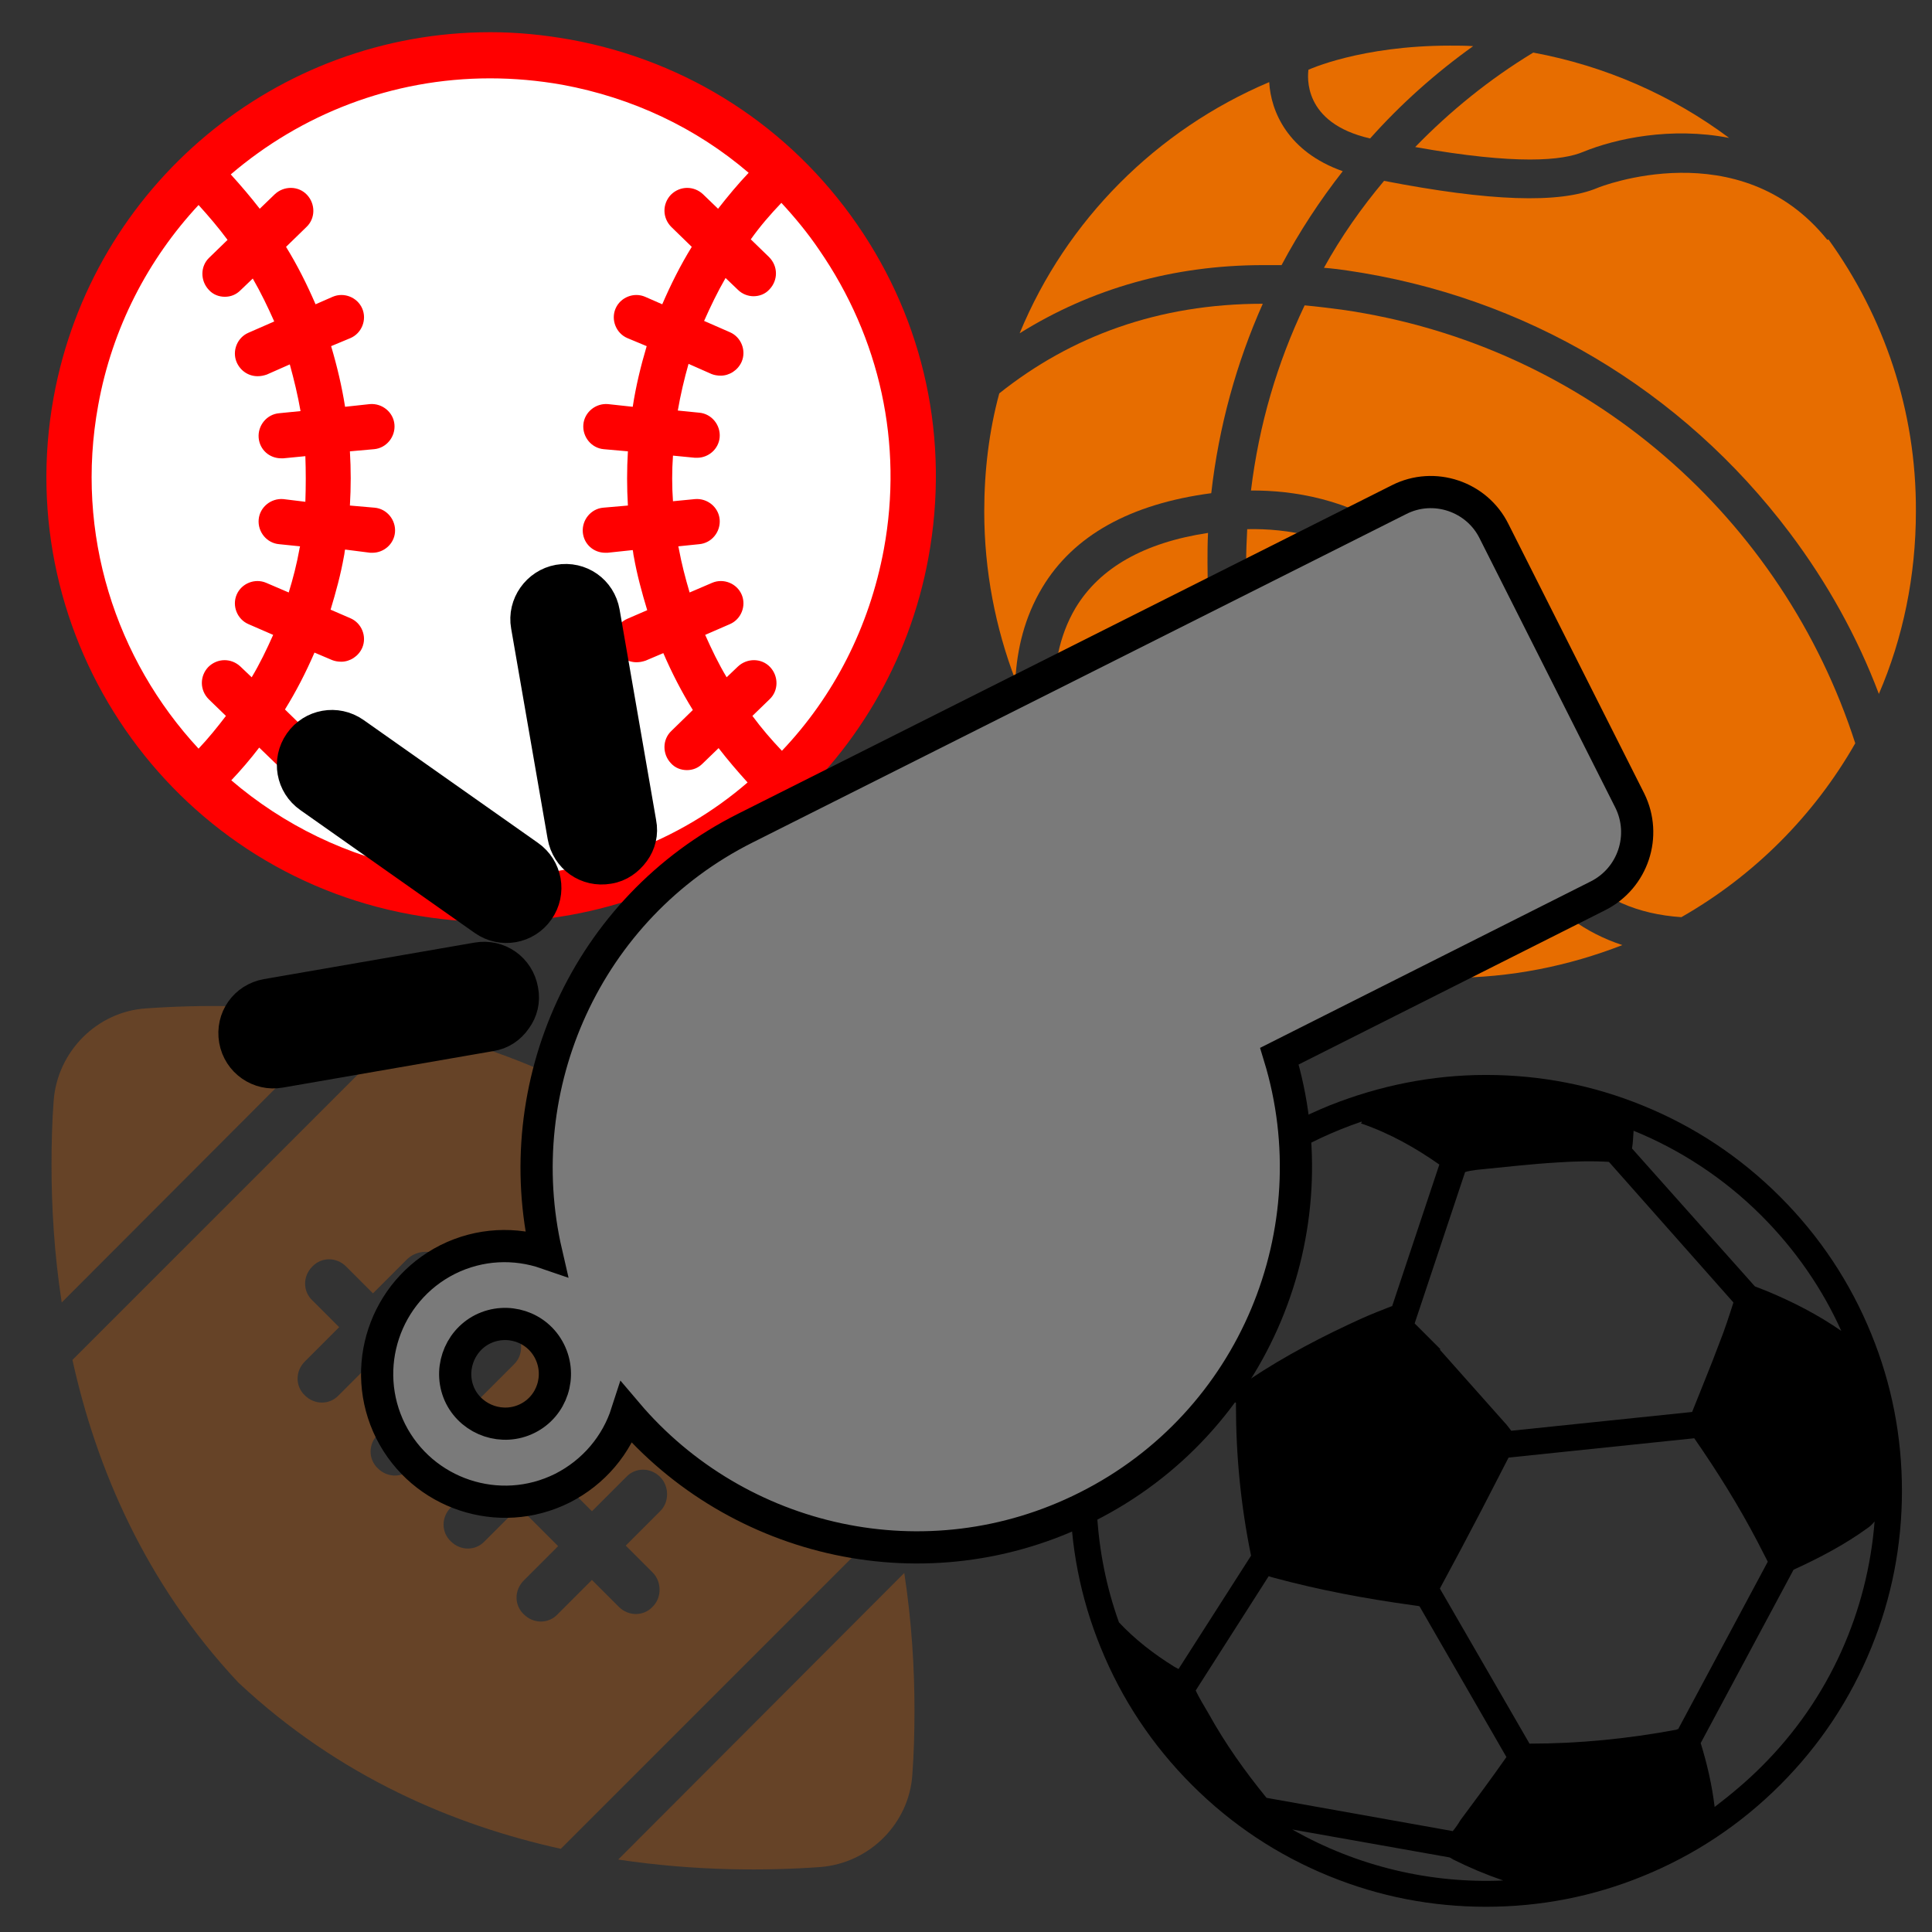 <?xml version="1.0" encoding="utf-8"?>
<!-- Generator: Adobe Illustrator 18.1.1, SVG Export Plug-In . SVG Version: 6.00 Build 0)  -->
<svg version="1.1" id="Layer_3" xmlns="http://www.w3.org/2000/svg" xmlns:xlink="http://www.w3.org/1999/xlink" x="0px" y="0px"
	 viewBox="0 0 360 360" enable-background="new 0 0 360 360" xml:space="preserve">
<rect x="0" y="0" width="360" height="360" fill="#333333" stroke="none"/>
<path fill="#664327" d="M11.5,242.7c-1.4-9.1-1.9-17.8-1.9-25.5c0-4.1,0.1-8.2,0.4-12.1c0.7-9.2,8.1-16.6,17.2-17.2
	c9.8-0.7,23-0.8,37.6,1.4L11.5,242.7z M115.2,346.5c14.6,2.2,27.8,2.1,37.6,1.4c9.2-0.7,16.6-8.1,17.2-17.2c0.3-4,0.4-8,0.4-12.1
	c0,0,0,0,0,0c0-7.7-0.5-16.3-1.9-25.5L115.2,346.5z M75.6,191.3c19.9,4.4,41.3,13.4,60,30.9c0.1,0.1,0.1,0.1,0.2,0.2
	c17.3,18.5,26.4,40,30.8,60l-62.1,62.1c-19.9-4.4-41.3-13.4-60-30.9c-0.1-0.1-0.1-0.1-0.2-0.2c-17.3-18.5-26.4-40-30.8-60
	L75.6,191.3z M75.9,234.6l-6.4,6.4l-5-5c-1.8-1.8-4.6-1.8-6.3,0c-1.8,1.8-1.8,4.6,0,6.3l5,5l-6.4,6.4c-1.8,1.8-1.8,4.6,0,6.3
	c1.8,1.8,4.6,1.8,6.3,0l6.4-6.4l7.3,7.3l-6.4,6.4c-1.8,1.8-1.8,4.6,0,6.3c1.8,1.8,4.6,1.8,6.3,0l6.4-6.4l7.3,7.3l-6.4,6.4
	c-1.8,1.8-1.8,4.6,0,6.3c1.8,1.8,4.6,1.8,6.3,0l6.4-6.4l7.3,7.3l-6.4,6.4c-1.8,1.8-1.8,4.6,0,6.3c1.8,1.8,4.6,1.8,6.3,0l6.4-6.4l5,5
	c1.8,1.8,4.6,1.8,6.3,0c0.9-0.9,1.3-2,1.3-3.2c0-1.1-0.4-2.3-1.3-3.2l-5-5l6.4-6.4c0.9-0.9,1.3-2,1.3-3.2c0-1.1-0.4-2.3-1.3-3.2
	c-1.8-1.8-4.6-1.8-6.3,0l-6.4,6.4l-7.3-7.3l6.4-6.4c0.9-0.9,1.3-2,1.3-3.2s-0.4-2.3-1.3-3.2c-1.8-1.8-4.6-1.8-6.3,0l-6.4,6.4
	l-7.3-7.3l6.4-6.4c0.9-0.9,1.3-2,1.3-3.2c0-1.1-0.4-2.3-1.3-3.2c-1.8-1.8-4.6-1.8-6.3,0l-6.4,6.4l-7.3-7.3l6.4-6.4
	c0.9-0.9,1.3-2,1.3-3.2c0-1.1-0.4-2.3-1.3-3.2C80.5,232.9,77.7,232.9,75.9,234.6z"/>
<g>
	<g>
		<path fill="#E76D00" d="M250,57.7c-2.3-0.3-4.7-0.6-6.9-0.8c-5.1,10.7-8.5,22.2-10,34.5c15.6-0.1,41.7,6.4,50,47.6
			c4.1,20.4,13.8,30.8,30.2,31.9c13.5-7.7,24.7-18.9,32.4-32.4C332.3,96.9,296.2,64.3,250,57.7z"/>
		<path fill="#E76D00" d="M225.1,99.3c-11.9,1.8-20.2,6.5-24.7,14c-6.3,10.6-3.8,24.4-1.9,31.2c12.1,17.6,30.5,30.6,52,35.5
			c-16.1-20.2-25.5-46.1-25.5-75.2C225,103,225,101.2,225.1,99.3z"/>
		<path fill="#E76D00" d="M238.8,49.4c3.3-6.2,7.1-12,11.4-17.5c-10.2-3.6-13.4-11.1-13.7-16.6c-21,8.9-37.8,25.7-46.5,46.8
			c13.3-8.3,28.6-12.7,45.4-12.7C236.5,49.4,237.6,49.4,238.8,49.4z"/>
		<path fill="#E76D00" d="M225.7,91.9c1.4-12.4,4.7-24.3,9.6-35.3c-19.5,0-35.8,6.1-49.1,16.7c-1.9,7-2.8,14.4-2.8,22
			c0,11.1,2.1,21.7,5.8,31.4c0.3-5.7,1.7-11.7,5-17.2C200,99.8,210.6,93.9,225.7,91.9z"/>
		<path fill="#E76D00" d="M255.3,25.8c5.7-6.4,12.2-12.2,19.2-17.2c-1.4-0.1-2.9-0.1-4.3-0.1c-16.7,0-26.4,4.5-26.4,4.5
			C243.7,14.1,242.6,22.9,255.3,25.8z"/>
		<path fill="#E76D00" d="M340.7,44.6l-0.2,0.1c-16.3-20.3-42.6-9.8-42.8-9.7c-7.1,3-20.2,2.5-39.8-1.3c-4.2,5-8,10.4-11.2,16.2
			c1.4,0.1,2.9,0.3,4.3,0.5c33.1,4.8,62.4,22.2,82.5,48.9c7,9.3,12.6,19.4,16.6,30c4.5-10.4,6.9-22,6.9-34
			C357.1,76.4,351,58.9,340.7,44.6z"/>
		<path fill="#E76D00" d="M295,28.3c6.1-2.5,16.4-4.7,27.2-2.6c-10.6-7.9-23-13.4-36.5-15.9c-8.1,4.9-15.5,10.9-22,17.6
			C282.8,30.8,291.2,29.9,295,28.3z"/>
		<path fill="#E76D00" d="M275.9,140.4c-7.2-35.9-28.6-42.1-43.5-41.8c-0.1,2-0.2,4.1-0.2,6.2c0,29.9,10.7,57,29.4,77
			c2.8,0.3,5.7,0.4,8.6,0.4c11.3,0,22.1-2.2,32.1-6.1C288.6,171.6,279.7,159.7,275.9,140.4z"/>
	</g>
</g>
<g>
	<circle fill="#FFFFFF" cx="91" cy="89" r="79.6"/>
	<path fill="#FF0000" d="M159.7,41.8c-12.6-18.2-31.5-30.4-53.3-34.4c-5-0.9-10-1.4-15-1.4C51.5,6,17.2,34.6,10,74
		c-8.2,44.9,21.6,88.2,66.6,96.4c5,0.9,10,1.4,15,1.4c0,0,0,0,0,0c40,0,74.2-28.6,81.4-67.9C177,82,172.3,60,159.7,41.8z M18.3,75.5
		c2.6-14.4,9.3-27.2,18.7-37.3c1.9,2.1,3.7,4.2,5.4,6.5L39,48c-1.7,1.6-1.7,4.3-0.1,6c0.8,0.9,1.9,1.3,3,1.3c1.1,0,2.1-0.4,2.9-1.2
		l2.3-2.2c1.5,2.6,2.8,5.3,4,8l-4.8,2.1c-2.1,0.9-3.1,3.4-2.2,5.5c0.7,1.6,2.2,2.6,3.9,2.6c0.6,0,1.1-0.1,1.7-0.3l4.3-1.9
		c0.8,2.9,1.5,5.8,2,8.7l-4,0.4c-2.3,0.2-4,2.3-3.8,4.6c0.2,2.2,2,3.8,4.2,3.8c0.1,0,0.3,0,0.4,0l4.1-0.4c0.1,2.8,0.1,5.6,0,8.5
		L52.8,93c-2.3-0.2-4.4,1.5-4.6,3.8c-0.2,2.3,1.5,4.4,3.8,4.6l3.9,0.4c0,0.2-0.1,0.3-0.1,0.5c-0.5,2.8-1.2,5.5-2,8.1l-4.2-1.8
		c-2.1-0.9-4.6,0.1-5.5,2.2c-0.9,2.1,0.1,4.6,2.2,5.5l4.6,2c-1.2,2.7-2.5,5.4-4,7.9l-2.1-2c-1.7-1.6-4.3-1.6-6,0.1
		c-1.6,1.7-1.6,4.3,0.1,6l3.2,3.1c-1.6,2.1-3.3,4.2-5.1,6.1C21.6,122.9,13.9,99.5,18.3,75.5z M91.6,163.3c-4.5,0-9-0.4-13.5-1.2
		c-13.4-2.5-25.3-8.4-35-16.7c1.8-1.9,3.6-4,5.2-6.1l3,2.9c0.8,0.8,1.9,1.2,2.9,1.2c1.1,0,2.2-0.4,3-1.3c1.6-1.7,1.6-4.3-0.1-6
		l-4-3.9c2.1-3.4,3.9-6.9,5.5-10.6l3.3,1.4c0.5,0.2,1.1,0.3,1.7,0.3c1.6,0,3.2-1,3.9-2.6c0.9-2.1-0.1-4.6-2.2-5.5l-3.7-1.6
		c1-3.3,1.9-6.6,2.5-10c0.1-0.4,0.1-0.8,0.2-1.2L69,103c0.1,0,0.3,0,0.4,0c2.1,0,4-1.6,4.2-3.8c0.2-2.3-1.5-4.4-3.8-4.6l-4.6-0.4
		c0.2-3.4,0.2-6.8,0-10.1l4.5-0.4c2.3-0.2,4-2.3,3.8-4.6c-0.2-2.3-2.3-4-4.6-3.8l-4.6,0.5c-0.6-3.8-1.5-7.6-2.6-11.3l3.6-1.5
		c2.1-0.9,3.1-3.4,2.2-5.5c-0.9-2.1-3.4-3.1-5.5-2.2l-3.2,1.4c-1.6-3.7-3.4-7.3-5.5-10.7l3.8-3.7c1.7-1.6,1.7-4.3,0.1-6
		s-4.3-1.7-6-0.1l-2.8,2.7c-1.7-2.2-3.5-4.3-5.4-6.4c13.1-11.2,30-17.9,48.3-17.9c4.5,0,9,0.4,13.5,1.2c13,2.4,24.9,8,34.7,16.4
		c-2,2.1-3.9,4.4-5.7,6.7l-2.8-2.7c-1.7-1.6-4.3-1.6-6,0.1c-1.6,1.7-1.6,4.3,0.1,6l3.8,3.7c-2.1,3.4-3.9,7-5.5,10.7l-3.2-1.4
		c-2.1-0.9-4.6,0.1-5.5,2.2c-0.9,2.1,0.1,4.6,2.2,5.5l3.6,1.5c-1.1,3.7-2,7.4-2.6,11.3l-4.6-0.5c-2.3-0.2-4.4,1.5-4.6,3.8
		c-0.2,2.3,1.5,4.4,3.8,4.6l4.5,0.4c-0.2,3.4-0.2,6.7,0,10.1l-4.6,0.4c-2.3,0.2-4,2.3-3.8,4.6c0.2,2.2,2,3.8,4.2,3.8
		c0.1,0,0.3,0,0.4,0l4.7-0.5c0.1,0.4,0.1,0.8,0.2,1.2c0.6,3.4,1.5,6.7,2.5,10l-3.7,1.6c-2.1,0.9-3.1,3.4-2.2,5.5
		c0.7,1.6,2.2,2.6,3.9,2.6c0.6,0,1.1-0.1,1.7-0.3l3.3-1.4c1.6,3.7,3.4,7.2,5.5,10.6l-4,3.9c-1.7,1.6-1.7,4.3-0.1,6
		c0.8,0.9,1.9,1.3,3,1.3c1.1,0,2.1-0.4,2.9-1.2l3-2.9c1.7,2.2,3.5,4.3,5.4,6.4C126.6,156.8,109.7,163.3,91.6,163.3z M164.7,102.3
		c-2.7,14.6-9.4,27.5-19,37.6c-2-2.1-3.8-4.2-5.5-6.5l3.2-3.1c1.7-1.6,1.7-4.3,0.1-6c-1.6-1.7-4.3-1.7-6-0.1l-2.1,2
		c-1.5-2.5-2.8-5.2-4-7.9l4.6-2c2.1-0.9,3.1-3.4,2.2-5.5c-0.9-2.1-3.4-3.1-5.5-2.2l-4.2,1.8c-0.8-2.7-1.5-5.4-2-8.1
		c0-0.2-0.1-0.3-0.1-0.5l3.9-0.4c2.3-0.2,4-2.3,3.8-4.6c-0.2-2.3-2.3-4-4.6-3.8l-4.1,0.4c-0.2-2.8-0.2-5.7,0-8.5l4.1,0.4
		c0.1,0,0.3,0,0.4,0c2.1,0,4-1.6,4.2-3.8c0.2-2.3-1.5-4.4-3.8-4.6l-4-0.4c0.5-2.9,1.2-5.9,2-8.7l4.3,1.9c0.5,0.2,1.1,0.3,1.7,0.3
		c1.6,0,3.2-1,3.9-2.6c0.9-2.1-0.1-4.6-2.2-5.5l-4.8-2.1c1.2-2.7,2.5-5.4,4-8l2.3,2.2c0.8,0.8,1.9,1.2,2.9,1.2c1.1,0,2.2-0.4,3-1.3
		c1.6-1.7,1.6-4.3-0.1-6l-3.4-3.3c1.7-2.4,3.6-4.6,5.7-6.8c2.5,2.7,4.9,5.6,7,8.7C164,63,168.3,82.7,164.7,102.3z"/>
</g>
<g>
	<path d="M247.7,206c-9.6,3.9-18.2,9.6-25.6,17c-7.4,7.4-13.1,16-17,25.6c-3.8,9.3-5.7,19.1-5.7,29.2c0,10.1,1.9,19.9,5.7,29.2
		c3.9,9.6,9.6,18.2,17,25.6c7.4,7.4,16,13.1,25.6,17c9.3,3.8,19.1,5.7,29.2,5.7s19.9-1.9,29.2-5.7c9.6-3.9,18.2-9.6,25.6-17
		c7.4-7.4,13.1-16,17-25.6c3.8-9.3,5.7-19.1,5.7-29.2c0-10.1-1.9-19.9-5.7-29.2c-3.9-9.6-9.6-18.2-17-25.6c-7.4-7.4-16-13.1-25.6-17
		c-9.3-3.8-19.1-5.7-29.2-5.7S257,202.3,247.7,206z M218.7,310.5c-3.7-2.3-7.2-5-10.2-8.2c-4.7-13.1-5.4-27.3-2.4-40.7
		c1.5-2.9,3.1-5.6,5-8.2c0.6-0.8,1.1-1.7,1.7-2.4l17.5,10.4c0,0.1,0,0.3,0,0.4c0,9.4,0.9,18.7,2.8,28c0,0,0,0.1,0,0.1L219.6,311
		C219.3,310.8,219,310.7,218.7,310.5z M270.8,346.5c3,1.5,6.1,2.8,9.3,3.9c-13.5,0.6-27.2-2.6-39.3-9.5l29.3,5.2
		C270.3,346.2,270.5,346.3,270.8,346.5z M270.7,341.2L236,335c-4-4.9-7.7-10.1-10.8-15.7c-0.8-1.4-1.7-2.8-2.4-4.3l13.6-21.3
		c0.3,0.1,0.6,0.2,1,0.3c8.5,2.3,17.1,3.9,25.8,5.1c0.5,0.1,0.9,0.1,1.3,0.2l16.2,28.1c-2.8,4-5.7,7.9-8.6,11.8
		C271.7,339.9,271.2,340.6,270.7,341.2z M328.2,329.2c-2.8,2.8-5.7,5.2-8.7,7.5c-0.5-4.1-1.4-8-2.6-11.9l17.3-32.3
		c4.8-2.2,9.4-4.6,13.7-7.7c0.6-0.4,1-0.8,1.4-1.3C348,300.1,341,316.5,328.2,329.2z M327.5,287.3c0.6,1.2,1.3,2.5,1.9,3.7
		l-16.7,31.2c-0.1,0-0.2,0-0.3,0.1c-9.1,1.7-18.2,2.6-27.4,2.6L268.3,296c2.6-4.8,5.2-9.7,7.7-14.5c1.7-3.3,3.4-6.6,5.1-9.9
		l34.6-3.6C320,274.2,324,280.6,327.5,287.3z M320.4,250.2c-1.6,4.3-3.4,8.6-5.1,12.9l-33.7,3.5c-0.4-0.5-0.8-1.1-1.3-1.6
		c-4-4.5-8-9-12-13.5c0,0,0.1-0.1,0.1-0.1c-1.6-1.6-3.2-3.2-4.8-4.8l9.4-28.2c0.6-0.2,1.3-0.3,2-0.4c5.1-0.5,10.2-1.1,15.3-1.4
		c3.1-0.2,6.3-0.3,9.5-0.1l23.2,26.2C322.2,245.2,321.4,247.7,320.4,250.2z M328.2,226.5c6.4,6.4,11.4,13.7,14.9,21.5
		c-4.3-3-9-5.4-13.8-7.4c-0.8-0.3-1.5-0.6-2.3-0.9L304.1,214c0.2-1.1,0.2-2.2,0.3-3.3C313,214.2,321.2,219.5,328.2,226.5z
		 M253.6,209.3c0.1,0.1,0.1,0.1,0.2,0.1c5.2,1.8,10,4.5,14.4,7.6l-8.8,26.4c0,0-0.1,0-0.1,0c-1.8,0.7-3.6,1.4-5.4,2.2
		c-7.3,3.3-14.4,7-21,11.4l-17.3-10.2c0-0.5,0.1-1.1,0.3-1.6c1.2-3.1,2.3-6.2,3.6-9.2c1-2.3,2.2-4.6,3.4-6.8
		c0.8-0.9,1.7-1.8,2.6-2.7c8.2-8.2,17.9-14,28.2-17.5C253.8,209.1,253.7,209.2,253.6,209.3z"/>
</g>
<g>
	<g>
		<path fill="#7A7A7A" stroke="#000000" stroke-width="6" stroke-miterlimit="10" d="M260.7,93.1l-121.8,61.2
			c-29.7,14.9-44.3,48.1-37.1,79.2c-5.8-2-12.4-1.8-18.4,1.2c-11.7,5.9-16.5,20.2-10.6,32c5.9,11.7,20.2,16.5,32,10.6
			c5.9-3,10.1-8.1,12-14c20.6,24.3,55.9,32.5,85.7,17.5c31.3-15.7,45.8-51.6,35.9-84l59.4-29.9c6.5-3.3,9.1-11.2,5.9-17.7L278.4,99
			C275.2,92.5,267.2,89.8,260.7,93.1z M98.3,264.3c-4.6,2.3-10.2,0.4-12.5-4.1c-2.3-4.6-0.4-10.2,4.1-12.5
			c4.6-2.3,10.2-0.5,12.5,4.1C104.7,256.4,102.9,262,98.3,264.3z"/>
		<path stroke="#000000" stroke-width="6" stroke-miterlimit="10" d="M90.2,171.4c3.3,2.3,7.8,1.5,10.1-1.8
			c2.3-3.3,1.5-7.8-1.8-10.1l-32.5-22.9c-3.3-2.3-7.8-1.5-10.1,1.8c-2.3,3.3-1.5,7.8,1.8,10.1L90.2,171.4z"/>
		<path stroke="#000000" stroke-width="6" stroke-miterlimit="10" d="M52.2,199.7l39.2-6.8c2-0.3,3.6-1.4,4.7-3
			c1.1-1.5,1.6-3.4,1.2-5.4c-0.7-4-4.4-6.6-8.4-5.9l-39.2,6.8c-4,0.7-6.6,4.4-5.9,8.4C44.5,197.8,48.3,200.4,52.2,199.7z"/>
		<path stroke="#000000" stroke-width="6" stroke-miterlimit="10" d="M113.4,161.7c2-0.3,3.6-1.5,4.7-3c1.1-1.5,1.6-3.4,1.2-5.4
			l-6.8-39.2c-0.7-4-4.4-6.6-8.4-5.9c-3.9,0.7-6.6,4.5-5.9,8.4l6.8,39.2C105.7,159.8,109.4,162.4,113.4,161.7z"/>
	</g>
</g>
</svg>
